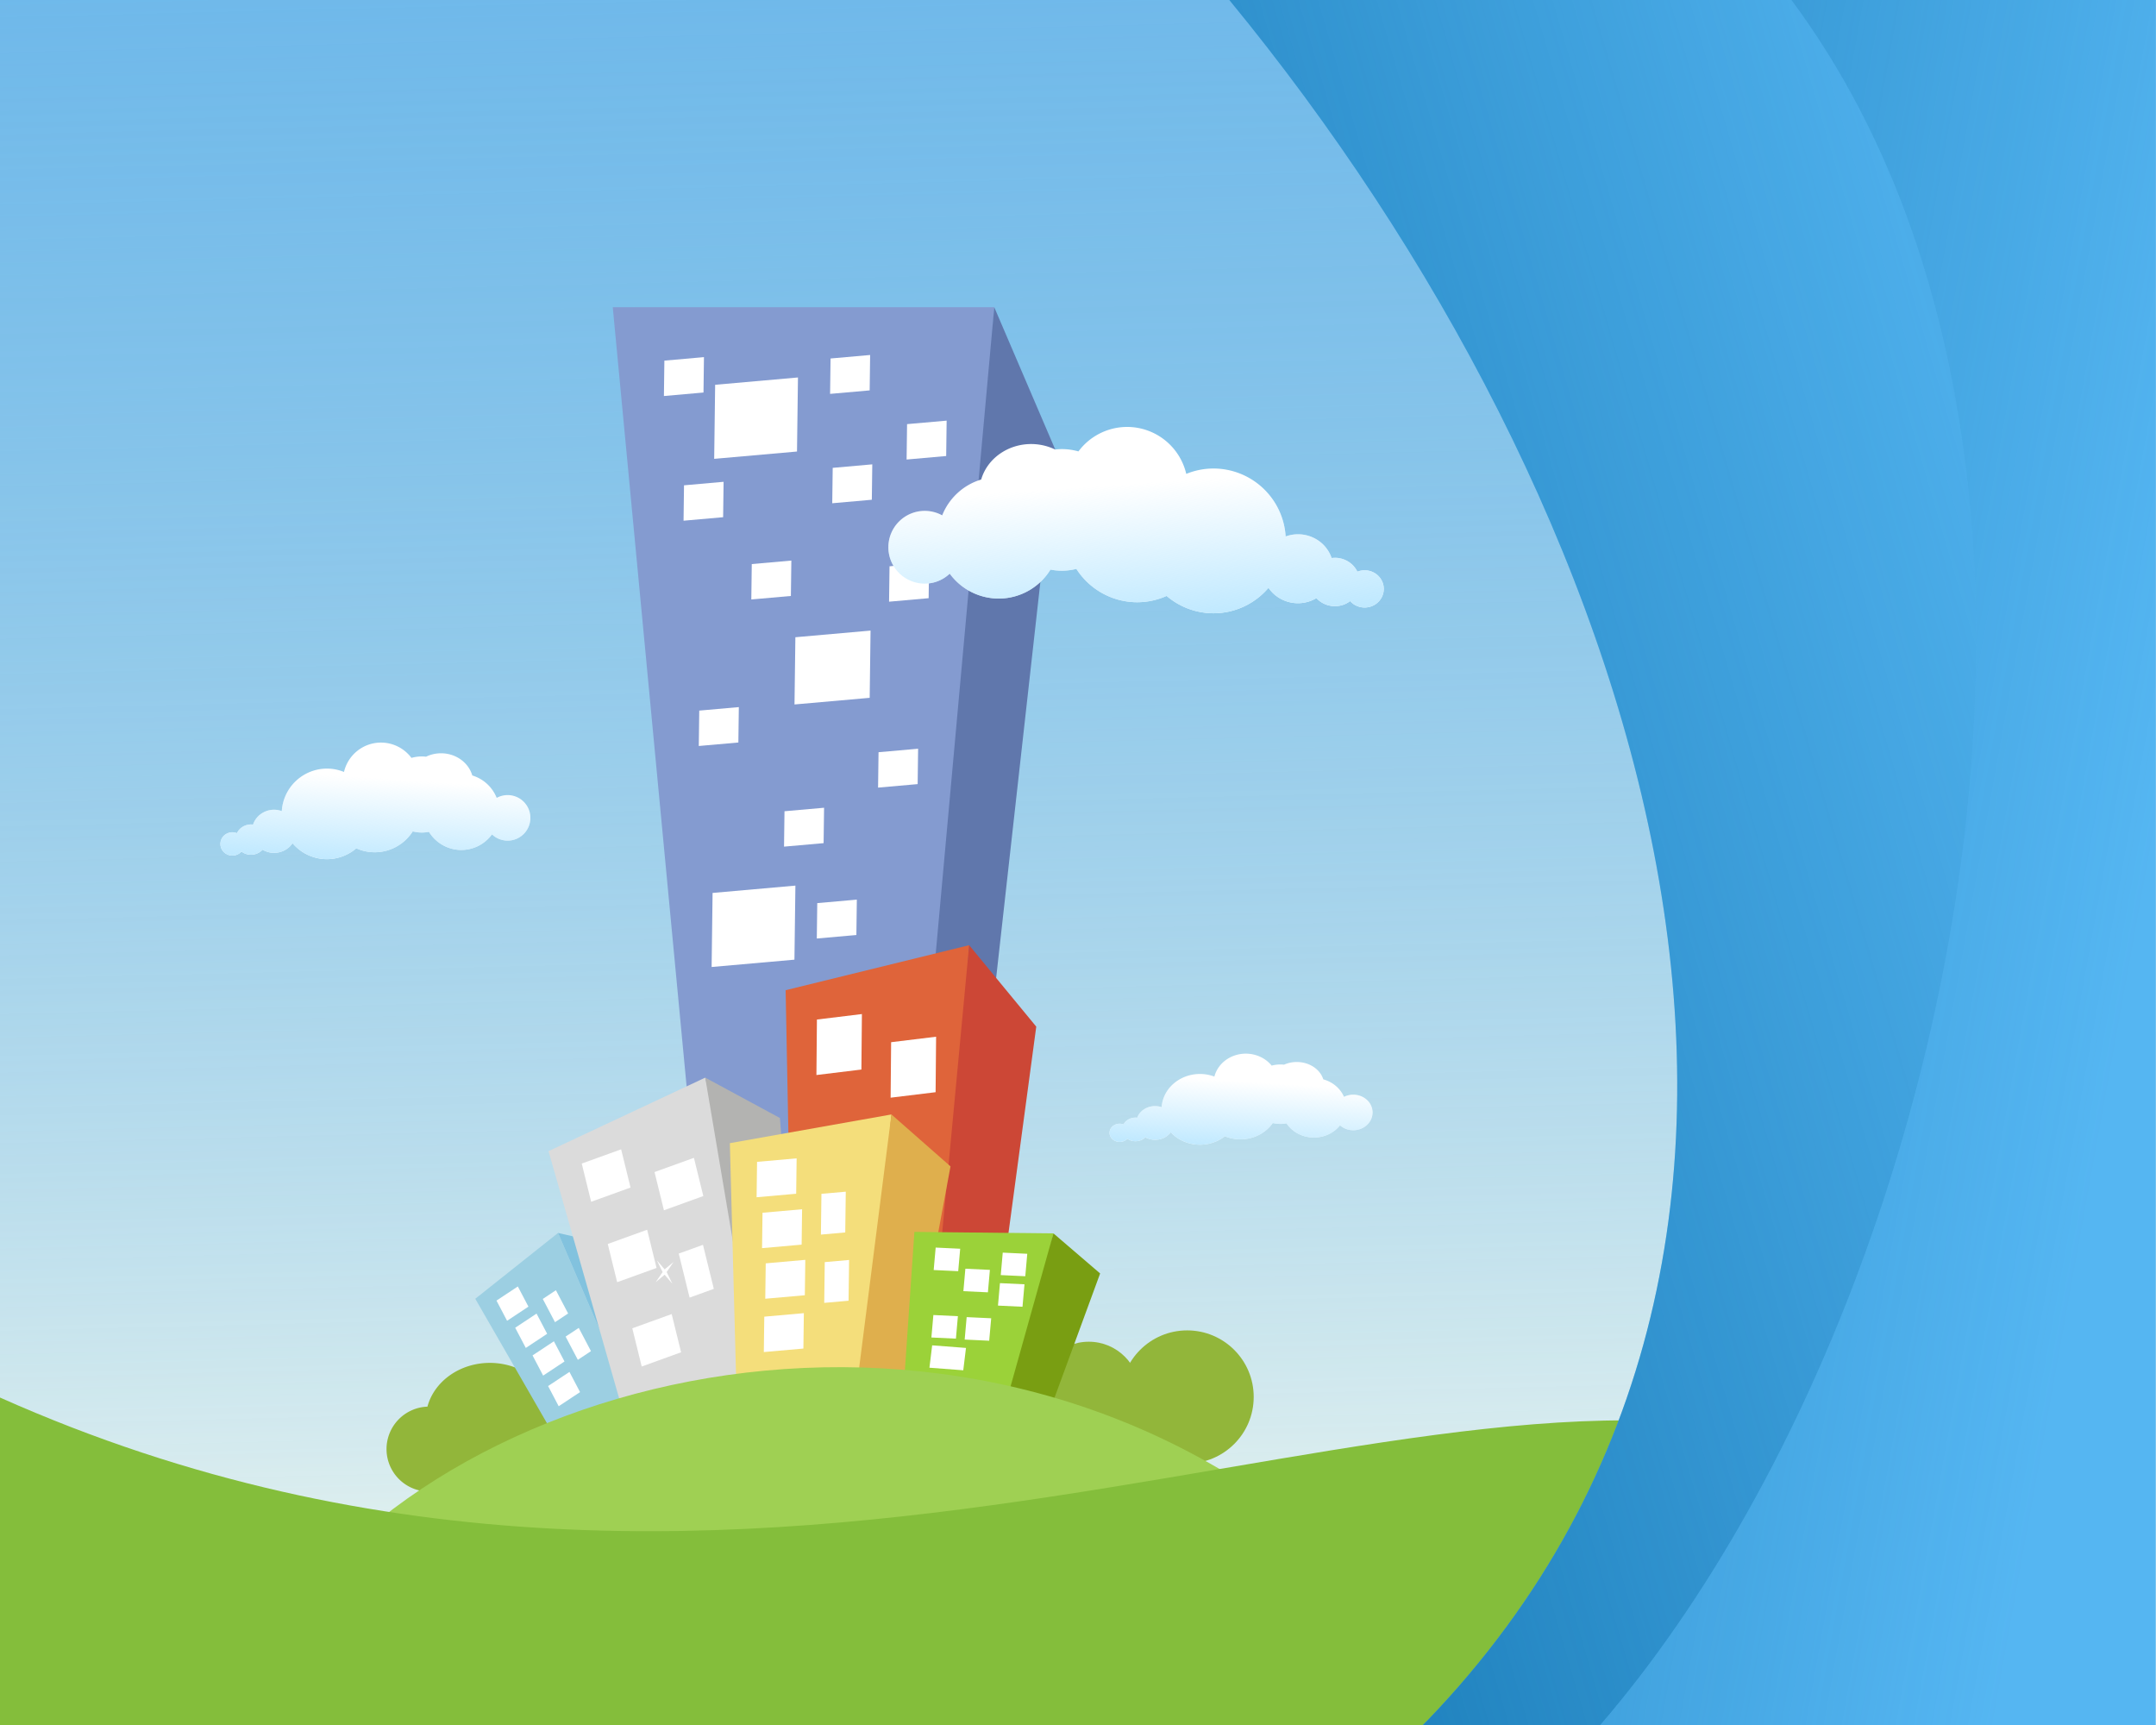 <?xml version="1.0" encoding="UTF-8" standalone="no"?>
<!-- Created with Inkscape (http://www.inkscape.org/) -->

<svg
   xmlns:osb="http://www.openswatchbook.org/uri/2009/osb"
   xmlns:dc="http://purl.org/dc/elements/1.1/"
   xmlns:cc="http://creativecommons.org/ns#"
   xmlns:rdf="http://www.w3.org/1999/02/22-rdf-syntax-ns#"
   xmlns:svg="http://www.w3.org/2000/svg"
   xmlns="http://www.w3.org/2000/svg"
   xmlns:xlink="http://www.w3.org/1999/xlink"
   xmlns:sodipodi="http://sodipodi.sourceforge.net/DTD/sodipodi-0.dtd"
   xmlns:inkscape="http://www.inkscape.org/namespaces/inkscape"
   width="1280mm"
   height="1024mm"
   viewBox="0 0 1280 1024"
   version="1.1"
   id="svg7365"
   inkscape:version="0.92.1 r"
   sodipodi:docname="1280x1024.svg">
  <defs
     id="defs7359">
    <linearGradient
       inkscape:collect="always"
       id="linearGradient5011">
      <stop
         style="stop-color:#bde8ff;stop-opacity:1;"
         offset="0"
         id="stop5007" />
      <stop
         style="stop-color:#bde8ff;stop-opacity:0;"
         offset="1"
         id="stop5009" />
    </linearGradient>
    <linearGradient
       inkscape:collect="always"
       id="linearGradient4756">
      <stop
         style="stop-color:#fffff1;stop-opacity:1"
         offset="0"
         id="stop4752" />
      <stop
         style="stop-color:#3d9fdb;stop-opacity:0;"
         offset="1"
         id="stop4754" />
    </linearGradient>
    <linearGradient
       inkscape:collect="always"
       id="linearGradient4827">
      <stop
         style="stop-color:#086ba7;stop-opacity:1;"
         offset="0"
         id="stop4823" />
      <stop
         style="stop-color:#086ba7;stop-opacity:0;"
         offset="1"
         id="stop4825" />
    </linearGradient>
    <linearGradient
       id="linearGradient11239"
       osb:paint="gradient">
      <stop
         style="stop-color:#ff9a00;stop-opacity:1;"
         offset="0"
         id="stop11235" />
      <stop
         style="stop-color:#fc8e37;stop-opacity:0;"
         offset="1"
         id="stop11237" />
    </linearGradient>
    <linearGradient
       inkscape:collect="always"
       xlink:href="#linearGradient4827"
       id="linearGradient5045-1"
       x1="2479.745"
       y1="-5393.934"
       x2="7393.406"
       y2="-4256.935"
       gradientUnits="userSpaceOnUse"
       gradientTransform="matrix(0.176,0,0,0.226,-24.361,746.121)" />
    <linearGradient
       inkscape:collect="always"
       xlink:href="#linearGradient4827"
       id="linearGradient5055-9"
       gradientUnits="userSpaceOnUse"
       x1="2561.257"
       y1="-3384.625"
       x2="7475.117"
       y2="-5228.363"
       gradientTransform="matrix(0.176,0,0,0.226,-24.361,746.122)" />
    <linearGradient
       gradientTransform="matrix(0.667,0,0,0.853,-0.123,43.56)"
       inkscape:collect="always"
       xlink:href="#linearGradient4756"
       id="linearGradient5064-9"
       x1="810.566"
       y1="362.238"
       x2="770.768"
       y2="-1718.143"
       gradientUnits="userSpaceOnUse" />
    <linearGradient
       inkscape:collect="always"
       xlink:href="#linearGradient5011"
       id="linearGradient5120"
       gradientUnits="userSpaceOnUse"
       x1="-1416.806"
       y1="-772.532"
       x2="-1411.448"
       y2="-851.631" />
    <linearGradient
       inkscape:collect="always"
       xlink:href="#linearGradient5011"
       id="linearGradient5122"
       gradientUnits="userSpaceOnUse"
       x1="-1416.806"
       y1="-772.532"
       x2="-1411.448"
       y2="-851.631" />
    <linearGradient
       inkscape:collect="always"
       xlink:href="#linearGradient5011"
       id="linearGradient5124"
       gradientUnits="userSpaceOnUse"
       x1="-1416.806"
       y1="-772.532"
       x2="-1411.448"
       y2="-851.631" />
  </defs>
  <sodipodi:namedview
     id="base"
     pagecolor="#ffffff"
     bordercolor="#666666"
     borderopacity="1.0"
     inkscape:pageopacity="0.0"
     inkscape:pageshadow="2"
     inkscape:zoom="0.061871845"
     inkscape:cx="-318.86835"
     inkscape:cy="2813.2556"
     inkscape:document-units="mm"
     inkscape:current-layer="layer1"
     showgrid="false"
     inkscape:window-width="1613"
     inkscape:window-height="982"
     inkscape:window-x="67"
     inkscape:window-y="31"
     inkscape:window-maximized="1" />
  <g
     inkscape:label="Layer 1"
     inkscape:groupmode="layer"
     id="layer1"
     transform="translate(0,727)">
    <rect
       style="opacity:1;fill:#60b2ee;fill-opacity:1;fill-rule:nonzero;stroke:none;stroke-width:0.37;stroke-linecap:round;stroke-linejoin:bevel;stroke-miterlimit:4;stroke-dasharray:none;stroke-dashoffset:0;stroke-opacity:1"
       id="rect4750-8"
       width="1280"
       height="1024"
       x="-1.5234375e-05"
       y="-727" />
    <rect
       style="opacity:1;fill:url(#linearGradient5064-9);fill-opacity:1;fill-rule:nonzero;stroke:none;stroke-width:0.026;stroke-linecap:round;stroke-linejoin:bevel;stroke-miterlimit:4;stroke-dasharray:none;stroke-dashoffset:0;stroke-opacity:1"
       id="rect4504-9-6-5-4-9"
       width="1279.754"
       height="1024"
       x="-1.5234375e-05"
       y="-727" />
    <g
       id="g5017-1"
       transform="matrix(0.667,0,0,0.667,1167.628,303.026)"
       style="stroke-width:1.5">
      <path
         inkscape:connector-curvature="0"
         id="path4848-29"
         d="m -1411.448,-883.381 a 33.87,33.87 0 0 0 -32.94,26.144 40.308,40.308 0 0 0 -15.172,-2.99 40.308,40.308 0 0 0 -40.184,37.837 19.728,19.193 0 0 0 -6.855,-1.222 19.728,19.193 0 0 0 -18.738,13.231 13.848,13.473 0 0 0 -1.842,-0.135 13.848,13.473 0 0 0 -12.508,7.729 10.662,10.373 0 0 0 -4.041,-0.78 10.662,10.373 0 0 0 -10.662,10.374 10.662,10.373 0 0 0 10.662,10.374 10.662,10.373 0 0 0 8.064,-3.596 13.848,13.473 0 0 0 8.485,2.846 13.848,13.473 0 0 0 10.304,-4.493 19.728,19.193 0 0 0 10.276,2.838 19.728,19.193 0 0 0 16.411,-8.562 40.308,40.308 0 0 0 30.628,14.174 40.308,40.308 0 0 0 26.112,-9.661 40.308,40.308 0 0 0 16.384,3.515 40.308,40.308 0 0 0 33.891,-18.566 33.87,33.87 0 0 0 8.079,1.02 33.87,33.87 0 0 0 6.335,-0.623 33.87,33.87 0 0 0 28.816,16.12 33.87,33.87 0 0 0 27.292,-13.876 20.262,20.262 0 0 0 13.907,5.56 20.262,20.262 0 0 0 20.262,-20.262 20.262,20.262 0 0 0 -20.262,-20.262 20.262,20.262 0 0 0 -9.718,2.507 33.87,33.87 0 0 0 -21.719,-19.956 28.815,26.677 0 0 0 -27.818,-19.76 28.815,26.677 0 0 0 -13.332,3.041 33.87,33.87 0 0 0 -3.765,-0.227 33.87,33.87 0 0 0 -9.242,1.295 33.87,33.87 0 0 0 -27.114,-13.631 z"
         style="opacity:1;fill:#ffffff;fill-opacity:1;fill-rule:nonzero;stroke:none;stroke-width:0.556;stroke-linecap:round;stroke-linejoin:bevel;stroke-miterlimit:4;stroke-dasharray:none;stroke-dashoffset:0;stroke-opacity:0" />
      <path
         inkscape:connector-curvature="0"
         id="path4848-2-3"
         d="m -1411.448,-883.381 a 33.87,33.87 0 0 0 -32.94,26.144 40.308,40.308 0 0 0 -15.172,-2.99 40.308,40.308 0 0 0 -40.184,37.837 19.728,19.193 0 0 0 -6.855,-1.222 19.728,19.193 0 0 0 -18.738,13.231 13.848,13.473 0 0 0 -1.842,-0.135 13.848,13.473 0 0 0 -12.508,7.729 10.662,10.373 0 0 0 -4.041,-0.78 10.662,10.373 0 0 0 -10.662,10.374 10.662,10.373 0 0 0 10.662,10.374 10.662,10.373 0 0 0 8.064,-3.596 13.848,13.473 0 0 0 8.485,2.846 13.848,13.473 0 0 0 10.304,-4.493 19.728,19.193 0 0 0 10.276,2.838 19.728,19.193 0 0 0 16.411,-8.562 40.308,40.308 0 0 0 30.628,14.174 40.308,40.308 0 0 0 26.112,-9.661 40.308,40.308 0 0 0 16.384,3.515 40.308,40.308 0 0 0 33.891,-18.566 33.87,33.87 0 0 0 8.079,1.02 33.87,33.87 0 0 0 6.335,-0.623 33.87,33.87 0 0 0 28.816,16.12 33.87,33.87 0 0 0 27.292,-13.876 20.262,20.262 0 0 0 13.907,5.56 20.262,20.262 0 0 0 20.262,-20.262 20.262,20.262 0 0 0 -20.262,-20.262 20.262,20.262 0 0 0 -9.718,2.507 33.87,33.87 0 0 0 -21.719,-19.956 28.815,26.677 0 0 0 -27.818,-19.76 28.815,26.677 0 0 0 -13.332,3.041 33.87,33.87 0 0 0 -3.765,-0.227 33.87,33.87 0 0 0 -9.242,1.295 33.87,33.87 0 0 0 -27.114,-13.631 z"
         style="opacity:1;fill:url(#linearGradient5122);fill-opacity:1;fill-rule:nonzero;stroke:none;stroke-width:0.556;stroke-linecap:round;stroke-linejoin:bevel;stroke-miterlimit:4;stroke-dasharray:none;stroke-dashoffset:0;stroke-opacity:0" />
    </g>
    <path
       style="fill:#ffffff;stroke:none;stroke-width:0.265px;stroke-linecap:butt;stroke-linejoin:miter;stroke-opacity:1"
       d="m 382.847,-54.917 5.557,23.876 22.23,-8.027 -5.557,-24.494 z"
       id="path4547-1"
       inkscape:connector-curvature="0" />
    <path
       style="fill:#ffffff;stroke:none;stroke-width:0.265px;stroke-linecap:butt;stroke-linejoin:miter;stroke-opacity:1"
       d="m 356.858,-45.041 5.557,23.876 22.23,-8.027 -5.557,-24.494 z"
       id="path4547-3-9"
       inkscape:connector-curvature="0" />
    <path
       style="opacity:1;fill:#92b63a;fill-opacity:1;fill-rule:nonzero;stroke:none;stroke-width:0.37;stroke-linecap:round;stroke-linejoin:bevel;stroke-miterlimit:4;stroke-dasharray:none;stroke-dashoffset:0;stroke-opacity:1"
       d="m 290.798,82.032 a 38.121,33.845 0 0 0 -37.035,25.987 25.213,25.213 0 0 0 -24.286,25.18 25.213,25.213 0 0 0 25.213,25.213 25.213,25.213 0 0 0 21.091,-11.436 38.121,33.845 0 0 0 15.017,2.746 38.121,33.845 0 0 0 38.121,-33.845 38.121,33.845 0 0 0 -38.121,-33.845 z"
       id="path4845-4"
       inkscape:connector-curvature="0" />
    <rect
       style="opacity:1;fill:#ffffff;fill-opacity:1;fill-rule:nonzero;stroke:none;stroke-width:0.372;stroke-linecap:round;stroke-linejoin:bevel;stroke-miterlimit:4;stroke-dasharray:none;stroke-dashoffset:0;stroke-opacity:0"
       id="rect4564-7-0-1-7"
       width="17.328"
       height="21.226"
       x="266.342"
       y="203.387"
       transform="matrix(0.815,-0.579,0.468,0.884,0,0)" />
    <rect
       style="opacity:1;fill:#ffffff;fill-opacity:1;fill-rule:nonzero;stroke:none;stroke-width:0.372;stroke-linecap:round;stroke-linejoin:bevel;stroke-miterlimit:4;stroke-dasharray:none;stroke-dashoffset:0;stroke-opacity:0"
       id="rect4564-3-3-4-8"
       width="17.328"
       height="21.226"
       x="267.872"
       y="250.918"
       transform="matrix(0.815,-0.579,0.468,0.884,0,0)" />
    <path
       style="fill:#849bd0;fill-opacity:1;stroke:none;stroke-width:0.265px;stroke-linecap:butt;stroke-linejoin:miter;stroke-opacity:1"
       d="M 425.117,102.307 363.791,-544.627 H 590.282 l -46.64,651.66 z"
       id="path4590-4"
       inkscape:connector-curvature="0"
       sodipodi:nodetypes="ccccc" />
    <path
       style="fill:#9ccfe2;fill-opacity:1;stroke:none;stroke-width:0.265px;stroke-linecap:butt;stroke-linejoin:miter;stroke-opacity:1"
       d="m 282.166,43.984 46.809,81.252 44.145,-22.929 -41.814,-97.4 z"
       id="path4541-9-6-4-0"
       inkscape:connector-curvature="0" />
    <path
       style="fill:#6077ac;fill-opacity:1;stroke:none;stroke-width:0.265px;stroke-linecap:butt;stroke-linejoin:miter;stroke-opacity:1"
       d="m 590.282,-544.627 36.176,84.414 -58.986,527.872 -35.813,35.034 z"
       id="path4592-3"
       inkscape:connector-curvature="0"
       sodipodi:nodetypes="ccccc" />
    <path
       style="fill:#82c2de;fill-opacity:1;stroke:none;stroke-width:0.265px;stroke-linecap:butt;stroke-linejoin:miter;stroke-opacity:1"
       d="m 331.307,4.907 29.336,6.721 27.648,85.641 -15.17,5.038 z"
       id="path4543-1-2-5-6"
       inkscape:connector-curvature="0" />
    <path
       style="fill:#dbdbdb;fill-opacity:1;stroke:none;stroke-width:0.265px;stroke-linecap:butt;stroke-linejoin:miter;stroke-opacity:1"
       d="M 325.653,-43.656 370.112,111.952 462.459,87.174 418.689,-87.292 Z"
       id="path4541-1"
       inkscape:connector-curvature="0"
       sodipodi:nodetypes="ccccc" />
    <path
       style="fill:#b3b3b1;fill-opacity:1;stroke:none;stroke-width:0.265px;stroke-linecap:butt;stroke-linejoin:miter;stroke-opacity:1"
       d="m 418.689,-87.292 44.339,23.96 12.226,154.569 -26.101,1.78 z"
       id="path4543-0"
       inkscape:connector-curvature="0" />
    <g
       id="g5017-9-6"
       transform="matrix(0.566,0,0,0.521,1538.508,358.709)"
       style="stroke-width:1.841">
      <path
         inkscape:connector-curvature="0"
         id="path4848-4-3"
         d="m -1411.448,-883.381 a 33.87,33.87 0 0 0 -32.94,26.144 40.308,40.308 0 0 0 -15.172,-2.99 40.308,40.308 0 0 0 -40.184,37.837 19.728,19.193 0 0 0 -6.855,-1.222 19.728,19.193 0 0 0 -18.738,13.231 13.848,13.473 0 0 0 -1.842,-0.135 13.848,13.473 0 0 0 -12.508,7.729 10.662,10.373 0 0 0 -4.041,-0.78 10.662,10.373 0 0 0 -10.662,10.374 10.662,10.373 0 0 0 10.662,10.374 10.662,10.373 0 0 0 8.064,-3.596 13.848,13.473 0 0 0 8.485,2.846 13.848,13.473 0 0 0 10.304,-4.493 19.728,19.193 0 0 0 10.276,2.838 19.728,19.193 0 0 0 16.411,-8.562 40.308,40.308 0 0 0 30.628,14.174 40.308,40.308 0 0 0 26.112,-9.661 40.308,40.308 0 0 0 16.384,3.515 40.308,40.308 0 0 0 33.891,-18.566 33.87,33.87 0 0 0 8.079,1.02 33.87,33.87 0 0 0 6.335,-0.623 33.87,33.87 0 0 0 28.816,16.12 33.87,33.87 0 0 0 27.292,-13.876 20.262,20.262 0 0 0 13.907,5.56 20.262,20.262 0 0 0 20.262,-20.262 20.262,20.262 0 0 0 -20.262,-20.262 20.262,20.262 0 0 0 -9.718,2.507 33.87,33.87 0 0 0 -21.719,-19.956 28.815,26.677 0 0 0 -27.818,-19.76 28.815,26.677 0 0 0 -13.332,3.041 33.87,33.87 0 0 0 -3.765,-0.227 33.87,33.87 0 0 0 -9.242,1.295 33.87,33.87 0 0 0 -27.114,-13.631 z"
         style="opacity:1;fill:#ffffff;fill-opacity:1;fill-rule:nonzero;stroke:none;stroke-width:0.682;stroke-linecap:round;stroke-linejoin:bevel;stroke-miterlimit:4;stroke-dasharray:none;stroke-dashoffset:0;stroke-opacity:0" />
      <path
         inkscape:connector-curvature="0"
         id="path4848-2-7-2"
         d="m -1411.448,-883.381 a 33.87,33.87 0 0 0 -32.94,26.144 40.308,40.308 0 0 0 -15.172,-2.99 40.308,40.308 0 0 0 -40.184,37.837 19.728,19.193 0 0 0 -6.855,-1.222 19.728,19.193 0 0 0 -18.738,13.231 13.848,13.473 0 0 0 -1.842,-0.135 13.848,13.473 0 0 0 -12.508,7.729 10.662,10.373 0 0 0 -4.041,-0.78 10.662,10.373 0 0 0 -10.662,10.374 10.662,10.373 0 0 0 10.662,10.374 10.662,10.373 0 0 0 8.064,-3.596 13.848,13.473 0 0 0 8.485,2.846 13.848,13.473 0 0 0 10.304,-4.493 19.728,19.193 0 0 0 10.276,2.838 19.728,19.193 0 0 0 16.411,-8.562 40.308,40.308 0 0 0 30.628,14.174 40.308,40.308 0 0 0 26.112,-9.661 40.308,40.308 0 0 0 16.384,3.515 40.308,40.308 0 0 0 33.891,-18.566 33.87,33.87 0 0 0 8.079,1.02 33.87,33.87 0 0 0 6.335,-0.623 33.87,33.87 0 0 0 28.816,16.12 33.87,33.87 0 0 0 27.292,-13.876 20.262,20.262 0 0 0 13.907,5.56 20.262,20.262 0 0 0 20.262,-20.262 20.262,20.262 0 0 0 -20.262,-20.262 20.262,20.262 0 0 0 -9.718,2.507 33.87,33.87 0 0 0 -21.719,-19.956 28.815,26.677 0 0 0 -27.818,-19.76 28.815,26.677 0 0 0 -13.332,3.041 33.87,33.87 0 0 0 -3.765,-0.227 33.87,33.87 0 0 0 -9.242,1.295 33.87,33.87 0 0 0 -27.114,-13.631 z"
         style="opacity:1;fill:url(#linearGradient5124);fill-opacity:1;fill-rule:nonzero;stroke:none;stroke-width:0.682;stroke-linecap:round;stroke-linejoin:bevel;stroke-miterlimit:4;stroke-dasharray:none;stroke-dashoffset:0;stroke-opacity:0" />
    </g>
    <rect
       style="opacity:1;fill:#ffffff;fill-opacity:1;fill-rule:nonzero;stroke:none;stroke-width:0.371;stroke-linecap:round;stroke-linejoin:bevel;stroke-miterlimit:4;stroke-dasharray:none;stroke-dashoffset:0;stroke-opacity:0"
       id="rect4564-0"
       width="24.849"
       height="23.366"
       x="386.731"
       y="103.244"
       transform="matrix(0.941,-0.34,0.239,0.971,0,0)" />
    <rect
       style="opacity:1;fill:#ffffff;fill-opacity:1;fill-rule:nonzero;stroke:none;stroke-width:0.371;stroke-linecap:round;stroke-linejoin:bevel;stroke-miterlimit:4;stroke-dasharray:none;stroke-dashoffset:0;stroke-opacity:0"
       id="rect4564-6-6"
       width="24.849"
       height="23.366"
       x="345.773"
       y="83.704"
       transform="matrix(0.941,-0.34,0.239,0.971,0,0)" />
    <rect
       style="opacity:1;fill:#ffffff;fill-opacity:1;fill-rule:nonzero;stroke:none;stroke-width:0.371;stroke-linecap:round;stroke-linejoin:bevel;stroke-miterlimit:4;stroke-dasharray:none;stroke-dashoffset:0;stroke-opacity:0"
       id="rect4564-7-1"
       width="24.849"
       height="23.366"
       x="349.379"
       y="134.124"
       transform="matrix(0.941,-0.34,0.239,0.971,0,0)" />
    <rect
       style="opacity:1;fill:#ffffff;fill-opacity:1;fill-rule:nonzero;stroke:none;stroke-width:0.371;stroke-linecap:round;stroke-linejoin:bevel;stroke-miterlimit:4;stroke-dasharray:none;stroke-dashoffset:0;stroke-opacity:0"
       id="rect4564-5-5"
       width="15.283"
       height="26.916"
       x="389.143"
       y="153.927"
       transform="matrix(0.941,-0.34,0.239,0.971,0,0)" />
    <rect
       style="opacity:1;fill:#ffffff;fill-opacity:1;fill-rule:nonzero;stroke:none;stroke-width:0.371;stroke-linecap:round;stroke-linejoin:bevel;stroke-miterlimit:4;stroke-dasharray:none;stroke-dashoffset:0;stroke-opacity:0"
       id="rect4564-3-5"
       width="24.849"
       height="23.366"
       x="351.574"
       y="186.449"
       transform="matrix(0.941,-0.34,0.239,0.971,0,0)" />
    <rect
       style="opacity:1;fill:#ffffff;fill-opacity:1;fill-rule:nonzero;stroke:none;stroke-width:0.371;stroke-linecap:round;stroke-linejoin:bevel;stroke-miterlimit:4;stroke-dasharray:none;stroke-dashoffset:0;stroke-opacity:0"
       id="rect4564-2-6-0-4"
       width="15.202"
       height="13.539"
       x="245.005"
       y="240.506"
       transform="matrix(0.834,-0.552,0.465,0.885,0,0)" />
    <path
       style="fill:#ffffff;stroke:none;stroke-width:0.265px;stroke-linecap:butt;stroke-linejoin:miter;stroke-opacity:1"
       d="m 529.202,-134.379 -0.644,34.547 25.386,-3.111 0.811,-35.39 z"
       id="path4547-5-7"
       inkscape:connector-curvature="0" />
    <path
       style="fill:#ffffff;stroke:none;stroke-width:0.265px;stroke-linecap:butt;stroke-linejoin:miter;stroke-opacity:1"
       d="m 499.39,-130.072 -0.644,34.547 25.386,-3.111 0.811,-35.39 z"
       id="path4547-3-6-5"
       inkscape:connector-curvature="0" />
    <path
       sodipodi:type="star"
       style="opacity:1;fill:#ffffff;fill-opacity:1;fill-rule:nonzero;stroke:none;stroke-width:0.78;stroke-linecap:round;stroke-linejoin:bevel;stroke-miterlimit:4;stroke-dasharray:none;stroke-dashoffset:0;stroke-opacity:1"
       id="path4513-6-7-1-2-6"
       sodipodi:sides="4"
       sodipodi:cx="641.5824"
       sodipodi:cy="-123.6247"
       sodipodi:r1="16.903608"
       sodipodi:r2="2.9012835"
       sodipodi:arg1="0.60554466"
       sodipodi:arg2="1.3092845"
       inkscape:flatsided="false"
       inkscape:rounded="0"
       inkscape:randomized="0"
       d="m 655.48,-114.003 -13.148,-6.819 -10.372,11.095 6.819,-13.148 -11.095,-10.372 13.148,6.819 10.372,-11.095 -6.819,13.148 z"
       inkscape:transform-center-x="9.812716e-06"
       inkscape:transform-center-y="4.6828506e-06"
       transform="matrix(0.402,0.136,-0.104,0.526,123.818,5.892)" />
    <path
       style="fill:#df643a;fill-opacity:1;stroke:none;stroke-width:0.265px;stroke-linecap:butt;stroke-linejoin:miter;stroke-opacity:1"
       d="m 466.424,-139.195 4.409,228.059 87.667,2.049 16.88,-256.829 z"
       id="path4541-9-9"
       inkscape:connector-curvature="0" />
    <path
       style="fill:#cc4736;fill-opacity:1;stroke:none;stroke-width:0.265px;stroke-linecap:butt;stroke-linejoin:miter;stroke-opacity:1"
       d="m 575.38,-165.915 39.838,48.347 -28.976,215.265 -34.41,-12.556 z"
       id="path4543-1-3"
       inkscape:connector-curvature="0"
       sodipodi:nodetypes="ccccc" />
    <rect
       style="opacity:1;fill:#ffffff;fill-opacity:1;fill-rule:nonzero;stroke:none;stroke-width:0.372;stroke-linecap:round;stroke-linejoin:bevel;stroke-miterlimit:4;stroke-dasharray:none;stroke-dashoffset:0;stroke-opacity:0"
       id="rect4564-2-7"
       width="26.89"
       height="32.938"
       x="532.386"
       y="-43.912"
       transform="matrix(0.993,-0.121,-0.009,1,0,0)" />
    <rect
       style="opacity:1;fill:#ffffff;fill-opacity:1;fill-rule:nonzero;stroke:none;stroke-width:0.372;stroke-linecap:round;stroke-linejoin:bevel;stroke-miterlimit:4;stroke-dasharray:none;stroke-dashoffset:0;stroke-opacity:0"
       id="rect4564-6-7-4"
       width="26.89"
       height="32.938"
       x="487.852"
       y="-62.75"
       transform="matrix(0.993,-0.121,-0.009,1,0,0)" />
    <rect
       style="opacity:1;fill:#ffffff;fill-opacity:1;fill-rule:nonzero;stroke:none;stroke-width:0.372;stroke-linecap:round;stroke-linejoin:bevel;stroke-miterlimit:4;stroke-dasharray:none;stroke-dashoffset:0;stroke-opacity:0"
       id="rect4564-7-0-5"
       width="26.89"
       height="32.938"
       x="491.754"
       y="8.323"
       transform="matrix(0.993,-0.121,-0.009,1,0,0)" />
    <rect
       style="opacity:1;fill:#ffffff;fill-opacity:1;fill-rule:nonzero;stroke:none;stroke-width:0.372;stroke-linecap:round;stroke-linejoin:bevel;stroke-miterlimit:4;stroke-dasharray:none;stroke-dashoffset:0;stroke-opacity:0"
       id="rect4564-5-9-2"
       width="16.538"
       height="37.941"
       x="534.783"
       y="36.238"
       transform="matrix(0.993,-0.121,-0.009,1,0,0)" />
    <rect
       style="opacity:1;fill:#ffffff;fill-opacity:1;fill-rule:nonzero;stroke:none;stroke-width:0.372;stroke-linecap:round;stroke-linejoin:bevel;stroke-miterlimit:4;stroke-dasharray:none;stroke-dashoffset:0;stroke-opacity:0"
       id="rect4564-3-3-5"
       width="26.89"
       height="32.938"
       x="494.129"
       y="82.082"
       transform="matrix(0.993,-0.121,-0.009,1,0,0)" />
    <path
       style="fill:#ffffff;stroke:none;stroke-width:0.265px;stroke-linecap:butt;stroke-linejoin:miter;stroke-opacity:1"
       d="m 488.582,-45.328 -0.567,22.034 22.349,-1.984 0.714,-22.572 z"
       id="path4547-5-6-4"
       inkscape:connector-curvature="0" />
    <path
       style="fill:#ffffff;stroke:none;stroke-width:0.265px;stroke-linecap:butt;stroke-linejoin:miter;stroke-opacity:1"
       d="m 462.336,-42.581 -0.567,22.034 22.35,-1.984 0.714,-22.572 z"
       id="path4547-3-6-0-74"
       inkscape:connector-curvature="0" />
    <path
       style="fill:#f4de7b;fill-opacity:1;stroke:none;stroke-width:0.265px;stroke-linecap:butt;stroke-linejoin:miter;stroke-opacity:1"
       d="m 433.312,-48.399 3.882,145.459 77.181,1.307 14.861,-163.809 z"
       id="path4541-9-6-43"
       inkscape:connector-curvature="0" />
    <path
       style="fill:#dfaf4d;fill-opacity:1;stroke:none;stroke-width:0.265px;stroke-linecap:butt;stroke-linejoin:miter;stroke-opacity:1"
       d="M 529.237,-65.442 564.31,-34.605 538.8,102.693 508.858,94.472 Z"
       id="path4543-1-2-0"
       inkscape:connector-curvature="0"
       sodipodi:nodetypes="ccccc" />
    <rect
       style="opacity:1;fill:#ffffff;fill-opacity:1;fill-rule:nonzero;stroke:none;stroke-width:0.371;stroke-linecap:round;stroke-linejoin:bevel;stroke-miterlimit:4;stroke-dasharray:none;stroke-dashoffset:0;stroke-opacity:0"
       id="rect4564-2-6-7"
       width="23.59"
       height="21.009"
       x="457.257"
       y="63.189"
       transform="matrix(0.996,-0.088,-0.013,1,0,0)" />
    <rect
       style="opacity:1;fill:#ffffff;fill-opacity:1;fill-rule:nonzero;stroke:none;stroke-width:0.371;stroke-linecap:round;stroke-linejoin:bevel;stroke-miterlimit:4;stroke-dasharray:none;stroke-dashoffset:0;stroke-opacity:0"
       id="rect4564-6-7-1-8"
       width="23.59"
       height="21.009"
       x="451.299"
       y="2.417"
       transform="matrix(0.996,-0.088,-0.013,1,0,0)" />
    <rect
       style="opacity:1;fill:#ffffff;fill-opacity:1;fill-rule:nonzero;stroke:none;stroke-width:0.371;stroke-linecap:round;stroke-linejoin:bevel;stroke-miterlimit:4;stroke-dasharray:none;stroke-dashoffset:0;stroke-opacity:0"
       id="rect4564-7-0-8-68"
       width="23.59"
       height="21.009"
       x="454.948"
       y="32.949"
       transform="matrix(0.996,-0.088,-0.013,1,0,0)" />
    <rect
       style="opacity:1;fill:#ffffff;fill-opacity:1;fill-rule:nonzero;stroke:none;stroke-width:0.371;stroke-linecap:round;stroke-linejoin:bevel;stroke-miterlimit:4;stroke-dasharray:none;stroke-dashoffset:0;stroke-opacity:0"
       id="rect4564-5-9-7-8"
       width="14.509"
       height="24.2"
       x="492.472"
       y="65.556"
       transform="matrix(0.996,-0.088,-0.013,1,0,0)" />
    <rect
       style="opacity:1;fill:#ffffff;fill-opacity:1;fill-rule:nonzero;stroke:none;stroke-width:0.371;stroke-linecap:round;stroke-linejoin:bevel;stroke-miterlimit:4;stroke-dasharray:none;stroke-dashoffset:0;stroke-opacity:0"
       id="rect4564-3-3-9-4"
       width="23.59"
       height="21.009"
       x="456.806"
       y="94.796"
       transform="matrix(0.996,-0.088,-0.013,1,0,0)" />
    <rect
       style="opacity:1;fill:#ffffff;fill-opacity:1;fill-rule:nonzero;stroke:none;stroke-width:0.371;stroke-linecap:round;stroke-linejoin:bevel;stroke-miterlimit:4;stroke-dasharray:none;stroke-dashoffset:0;stroke-opacity:0"
       id="rect4564-7-0-2-3"
       width="22.901"
       height="20.951"
       x="587.804"
       y="-21.381"
       transform="matrix(0.999,0.052,-0.117,0.993,0,0)" />
    <rect
       style="opacity:1;fill:#ffffff;fill-opacity:1;fill-rule:nonzero;stroke:none;stroke-width:0.371;stroke-linecap:round;stroke-linejoin:bevel;stroke-miterlimit:4;stroke-dasharray:none;stroke-dashoffset:0;stroke-opacity:0"
       id="rect4564-5-9-0-1"
       width="14.085"
       height="24.134"
       x="624.451"
       y="-3.625"
       transform="matrix(0.999,0.052,-0.117,0.993,0,0)" />
    <rect
       style="opacity:1;fill:#ffffff;fill-opacity:1;fill-rule:nonzero;stroke:none;stroke-width:0.371;stroke-linecap:round;stroke-linejoin:bevel;stroke-miterlimit:4;stroke-dasharray:none;stroke-dashoffset:0;stroke-opacity:0"
       id="rect4564-3-3-2-4"
       width="22.901"
       height="20.951"
       x="589.827"
       y="25.536"
       transform="matrix(0.999,0.052,-0.117,0.993,0,0)" />
    <path
       style="fill:#ffffff;stroke:none;stroke-width:0.265px;stroke-linecap:butt;stroke-linejoin:miter;stroke-opacity:1"
       d="m 589.574,12.952 -1.943,13.877 19.101,1.463 2.103,-14.199 z"
       id="path4547-5-6-3-9"
       inkscape:connector-curvature="0" />
    <path
       style="fill:#ffffff;stroke:none;stroke-width:0.265px;stroke-linecap:butt;stroke-linejoin:miter;stroke-opacity:1"
       d="m 567.115,11.498 -1.943,13.877 19.101,1.463 2.103,-14.199 z"
       id="path4547-3-6-0-7-2"
       inkscape:connector-curvature="0" />
    <path
       style="fill:#9bd239;fill-opacity:1;stroke:none;stroke-width:0.265px;stroke-linecap:butt;stroke-linejoin:miter;stroke-opacity:1"
       d="M 542.867,4.285 536.515,96.818 601.937,107.033 625.415,5.166 Z"
       id="path4541-9-6-5-0"
       inkscape:connector-curvature="0" />
    <circle
       style="opacity:1;fill:#92b63a;fill-opacity:1;fill-rule:nonzero;stroke:none;stroke-width:0.37;stroke-linecap:round;stroke-linejoin:bevel;stroke-miterlimit:4;stroke-dasharray:none;stroke-dashoffset:0;stroke-opacity:1"
       id="path4850-6"
       cx="646.406"
       cy="99.729"
       r="30.255" />
    <path
       style="fill:#799e12;fill-opacity:1;stroke:none;stroke-width:0.265px;stroke-linecap:butt;stroke-linejoin:miter;stroke-opacity:1"
       d="M 625.415,5.166 653.139,28.949 622.381,112.742 598.692,100.542 Z"
       id="path4543-1-2-9-8"
       inkscape:connector-curvature="0"
       sodipodi:nodetypes="ccccc" />
    <circle
       style="opacity:1;fill:#92b63a;fill-opacity:1;fill-rule:nonzero;stroke:none;stroke-width:0.37;stroke-linecap:round;stroke-linejoin:bevel;stroke-miterlimit:4;stroke-dasharray:none;stroke-dashoffset:0;stroke-opacity:1"
       id="path4850-3-9"
       cx="704.816"
       cy="102.25"
       r="39.5" />
    <path
       style="fill:#9fd053;fill-opacity:1;stroke:none;stroke-width:0.265px;stroke-linecap:butt;stroke-linejoin:miter;stroke-opacity:1"
       d="m 176.547,222.877 652.85,8.553 C 631.339,11.656 306.076,63.698 176.547,222.877 Z"
       id="path4783-2"
       inkscape:connector-curvature="0"
       sodipodi:nodetypes="ccc" />
    <rect
       style="opacity:1;fill:#ffffff;fill-opacity:1;fill-rule:nonzero;stroke:none;stroke-width:0.371;stroke-linecap:round;stroke-linejoin:bevel;stroke-miterlimit:4;stroke-dasharray:none;stroke-dashoffset:0;stroke-opacity:0"
       id="rect4564-6-7-1-3-6"
       width="15.202"
       height="13.539"
       x="241.166"
       y="201.343"
       transform="matrix(0.834,-0.552,0.465,0.885,0,0)" />
    <rect
       style="opacity:1;fill:#ffffff;fill-opacity:1;fill-rule:nonzero;stroke:none;stroke-width:0.371;stroke-linecap:round;stroke-linejoin:bevel;stroke-miterlimit:4;stroke-dasharray:none;stroke-dashoffset:0;stroke-opacity:0"
       id="rect4564-7-0-8-6-6"
       width="15.202"
       height="13.539"
       x="243.517"
       y="221.019"
       transform="matrix(0.834,-0.552,0.465,0.885,0,0)" />
    <rect
       style="opacity:1;fill:#ffffff;fill-opacity:1;fill-rule:nonzero;stroke:none;stroke-width:0.371;stroke-linecap:round;stroke-linejoin:bevel;stroke-miterlimit:4;stroke-dasharray:none;stroke-dashoffset:0;stroke-opacity:0"
       id="rect4564-6-7-1-2-4"
       width="14.575"
       height="13.383"
       x="554.952"
       y="-12.543"
       transform="matrix(0.999,0.047,-0.088,0.996,0,0)" />
    <rect
       style="opacity:1;fill:#ffffff;fill-opacity:1;fill-rule:nonzero;stroke:none;stroke-width:0.371;stroke-linecap:round;stroke-linejoin:bevel;stroke-miterlimit:4;stroke-dasharray:none;stroke-dashoffset:0;stroke-opacity:0"
       id="rect4564-3-3-9-7-9"
       width="20.142"
       height="13.361"
       x="558.648"
       y="29.381"
       transform="matrix(0.997,0.076,-0.121,0.993,0,0)" />
    <rect
       style="opacity:1;fill:#ffffff;fill-opacity:1;fill-rule:nonzero;stroke:none;stroke-width:0.371;stroke-linecap:round;stroke-linejoin:bevel;stroke-miterlimit:4;stroke-dasharray:none;stroke-dashoffset:0;stroke-opacity:0"
       id="rect4564-6-7-1-2-3-5"
       width="14.575"
       height="13.383"
       x="573.634"
       y="-0.824"
       transform="matrix(0.999,0.047,-0.088,0.996,0,0)" />
    <rect
       style="opacity:1;fill:#ffffff;fill-opacity:1;fill-rule:nonzero;stroke:none;stroke-width:0.371;stroke-linecap:round;stroke-linejoin:bevel;stroke-miterlimit:4;stroke-dasharray:none;stroke-dashoffset:0;stroke-opacity:0"
       id="rect4564-6-7-1-2-6-0"
       width="14.575"
       height="13.383"
       x="594.91"
       y="-11.416"
       transform="matrix(0.999,0.047,-0.088,0.996,0,0)" />
    <rect
       style="opacity:1;fill:#ffffff;fill-opacity:1;fill-rule:nonzero;stroke:none;stroke-width:0.371;stroke-linecap:round;stroke-linejoin:bevel;stroke-miterlimit:4;stroke-dasharray:none;stroke-dashoffset:0;stroke-opacity:0"
       id="rect4564-6-7-1-2-1-4"
       width="14.575"
       height="13.383"
       x="557.12"
       y="27.56"
       transform="matrix(0.999,0.047,-0.088,0.996,0,0)" />
    <rect
       style="opacity:1;fill:#ffffff;fill-opacity:1;fill-rule:nonzero;stroke:none;stroke-width:0.371;stroke-linecap:round;stroke-linejoin:bevel;stroke-miterlimit:4;stroke-dasharray:none;stroke-dashoffset:0;stroke-opacity:0"
       id="rect4564-6-7-1-2-2-8"
       width="14.575"
       height="13.383"
       x="576.929"
       y="27.865"
       transform="matrix(0.999,0.047,-0.088,0.996,0,0)" />
    <rect
       style="opacity:1;fill:#ffffff;fill-opacity:1;fill-rule:nonzero;stroke:none;stroke-width:0.371;stroke-linecap:round;stroke-linejoin:bevel;stroke-miterlimit:4;stroke-dasharray:none;stroke-dashoffset:0;stroke-opacity:0"
       id="rect4564-6-7-1-2-9-7"
       width="14.575"
       height="13.383"
       x="594.858"
       y="6.77"
       transform="matrix(0.999,0.047,-0.088,0.996,0,0)" />
    <rect
       style="opacity:1;fill:#ffffff;fill-opacity:1;fill-rule:nonzero;stroke:none;stroke-width:0.371;stroke-linecap:round;stroke-linejoin:bevel;stroke-miterlimit:4;stroke-dasharray:none;stroke-dashoffset:0;stroke-opacity:0"
       id="rect4564-5-9-7-3-1"
       width="14.509"
       height="24.2"
       x="489.963"
       y="24.8"
       transform="matrix(0.996,-0.088,-0.013,1,0,0)" />
    <rect
       style="opacity:1;fill:#ffffff;fill-opacity:1;fill-rule:nonzero;stroke:none;stroke-width:0.371;stroke-linecap:round;stroke-linejoin:bevel;stroke-miterlimit:4;stroke-dasharray:none;stroke-dashoffset:0;stroke-opacity:0"
       id="rect4564-5-9-7-1-7"
       width="9.35"
       height="15.595"
       x="267.699"
       y="242.031"
       transform="matrix(0.834,-0.552,0.465,0.885,0,0)" />
    <rect
       style="opacity:1;fill:#ffffff;fill-opacity:1;fill-rule:nonzero;stroke:none;stroke-width:0.371;stroke-linecap:round;stroke-linejoin:bevel;stroke-miterlimit:4;stroke-dasharray:none;stroke-dashoffset:0;stroke-opacity:0"
       id="rect4564-3-3-9-0-2"
       width="15.202"
       height="13.539"
       x="244.715"
       y="260.875"
       transform="matrix(0.834,-0.552,0.465,0.885,0,0)" />
    <rect
       style="opacity:1;fill:#ffffff;fill-opacity:1;fill-rule:nonzero;stroke:none;stroke-width:0.371;stroke-linecap:round;stroke-linejoin:bevel;stroke-miterlimit:4;stroke-dasharray:none;stroke-dashoffset:0;stroke-opacity:0"
       id="rect4564-5-9-7-3-6-7"
       width="9.35"
       height="15.595"
       x="266.082"
       y="215.768"
       transform="matrix(0.834,-0.552,0.465,0.885,0,0)" />
    <path
       style="fill:#84be3b;fill-opacity:1;stroke:none;stroke-width:0.265px;stroke-linecap:butt;stroke-linejoin:miter;stroke-opacity:1"
       d="M -5.0781249e-6,102.614 V 297 H 1018.343 l 72.116,-161.354 C 848.059,46.346 453.361,304.611 -5.0781249e-6,102.614 Z"
       id="path4782-2"
       inkscape:connector-curvature="0" />
    <path
       style="opacity:1;fill:#55b6f2;fill-opacity:1;fill-rule:nonzero;stroke:none;stroke-width:0.026;stroke-linecap:round;stroke-linejoin:bevel;stroke-miterlimit:4;stroke-dasharray:none;stroke-dashoffset:0;stroke-opacity:1"
       d="m 729.83,-727 c 3.803,4.627 7.584,9.289 11.341,13.985 3.757,4.695 7.489,9.424 11.197,14.186 3.707,4.761 7.39,9.555 11.045,14.38 3.656,4.825 7.285,9.681 10.886,14.568 3.601,4.887 7.174,9.803 10.718,14.749 3.544,4.946 7.059,9.921 10.544,14.923 3.485,5.003 6.939,10.034 10.361,15.091 3.423,5.058 6.814,10.142 10.172,15.252 3.358,5.11 6.683,10.246 9.974,15.406 3.291,5.16 6.548,10.346 9.769,15.554 3.221,5.208 6.407,10.44 9.556,15.695 3.149,5.254 6.262,10.531 9.336,15.829 3.074,5.298 6.111,10.617 9.108,15.956 2.997,5.339 5.955,10.699 8.873,16.077 2.917,5.378 5.794,10.776 8.629,16.191 2.835,5.415 5.628,10.848 8.378,16.298 2.75,5.45 5.457,10.916 8.12,16.398 2.663,5.482 5.281,10.98 7.854,16.493 2.573,5.512 5.1,11.039 7.58,16.58 2.48,5.54 4.913,11.094 7.299,16.66 2.385,5.566 4.722,11.144 7.01,16.734 2.288,5.59 4.526,11.19 6.713,16.801 2.188,5.611 4.324,11.232 6.409,16.861 2.085,5.63 4.118,11.269 6.097,16.915 1.98,5.647 3.906,11.301 5.778,16.962 1.872,5.661 3.69,11.329 5.451,17.002 1.762,5.673 3.467,11.352 5.116,17.036 1.649,5.683 3.241,11.371 4.774,17.063 1.533,5.691 3.009,11.386 4.424,17.082 1.416,5.697 2.772,11.396 4.067,17.096 0.648,2.85 1.28,5.7 1.897,8.551 0.617,2.85 1.218,5.701 1.805,8.552 0.586,2.851 1.157,5.701 1.712,8.552 0.555,2.85 1.094,5.701 1.617,8.551 0.523,2.85 1.031,5.7 1.522,8.55 0.491,2.849 0.967,5.698 1.426,8.546 0.459,2.848 0.903,5.696 1.329,8.543 0.427,2.847 0.837,5.693 1.231,8.539 0.394,2.846 0.772,5.69 1.132,8.534 0.361,2.844 0.705,5.687 1.033,8.528 0.327,2.842 0.638,5.683 0.932,8.522 0.294,2.839 0.571,5.677 0.83,8.514 0.26,2.837 0.502,5.672 0.727,8.505 0.225,2.834 0.433,5.666 0.624,8.496 0.19,2.831 0.364,5.66 0.519,8.487 0.156,2.827 0.293,5.652 0.413,8.475 0.12,2.823 0.223,5.644 0.307,8.464 0.085,2.819 0.151,5.636 0.199,8.451 0.049,2.815 0.079,5.627 0.091,8.438 0.012,2.81 0.007,5.618 -0.018,8.423 -0.025,2.805 -0.067,5.608 -0.129,8.408 -0.061,2.8 -0.141,5.598 -0.24,8.393 -0.099,2.795 -0.216,5.586 -0.352,8.375 -0.136,2.789 -0.291,5.575 -0.465,8.358 -0.174,2.783 -0.367,5.563 -0.579,8.34 -0.212,2.777 -0.444,5.55 -0.695,8.32 -0.251,2.77 -0.521,5.537 -0.811,8.3 -0.29,2.763 -0.599,5.523 -0.927,8.279 -0.329,2.756 -0.677,5.508 -1.046,8.257 -0.368,2.749 -0.756,5.494 -1.164,8.235 -0.408,2.741 -0.836,5.478 -1.284,8.211 -0.448,2.733 -0.917,5.462 -1.405,8.187 -0.489,2.725 -0.997,5.445 -1.527,8.162 -0.529,2.716 -1.079,5.428 -1.649,8.136 -0.57,2.707 -1.161,5.411 -1.773,8.109 -0.612,2.698 -1.244,5.392 -1.898,8.081 -0.653,2.689 -1.328,5.373 -2.023,8.053 -0.695,2.679 -1.412,5.354 -2.15,8.024 -0.738,2.669 -1.497,5.334 -2.278,7.993 -0.78,2.659 -1.582,5.313 -2.406,7.962 -0.823,2.649 -1.668,5.292 -2.535,7.93 -0.867,2.638 -1.755,5.271 -2.665,7.898 -0.91,2.627 -1.843,5.248 -2.797,7.864 -0.954,2.616 -1.931,5.226 -2.929,7.83 -0.998,2.604 -2.019,5.202 -3.062,7.794 -1.043,2.592 -2.109,5.178 -3.196,7.758 -1.088,2.58 -2.198,5.154 -3.331,7.722 -1.133,2.568 -2.289,5.129 -3.467,7.683 -1.179,2.555 -2.38,5.104 -3.605,7.646 -1.224,2.542 -2.472,5.077 -3.742,7.606 -1.271,2.529 -2.564,5.05 -3.881,7.565 -1.317,2.515 -2.657,5.024 -4.021,7.525 -1.364,2.501 -2.751,4.995 -4.162,7.482 -1.411,2.487 -2.845,4.967 -4.304,7.44 -1.458,2.473 -2.94,4.938 -4.446,7.396 -1.506,2.458 -3.036,4.909 -4.59,7.352 -1.554,2.443 -3.132,4.879 -4.735,7.306 -1.602,2.428 -3.229,4.848 -4.88,7.26 -1.651,2.412 -3.327,4.817 -5.027,7.213 -1.7,2.397 -3.425,4.785 -5.174,7.166 -1.749,2.38 -3.524,4.753 -5.323,7.117 -1.799,2.364 -3.623,4.72 -5.472,7.068 -1.849,2.348 -3.723,4.687 -5.622,7.017 -1.899,2.331 -3.824,4.653 -5.773,6.966 -1.95,2.313 -3.925,4.618 -5.926,6.914 -2.001,2.296 -4.027,4.583 -6.079,6.862 -2.052,2.278 -4.13,4.547 -6.233,6.807 -2.104,2.26 -4.233,4.512 -6.388,6.753 -0.955,0.974 -1.89,1.879 -2.839,2.83 h 105.359 329.658 v -1024 h -216.23 z"
       id="path5016-0-5"
       inkscape:connector-curvature="0" />
    <path
       inkscape:connector-curvature="0"
       style="opacity:1;fill:url(#linearGradient5055-9);fill-opacity:1;fill-rule:nonzero;stroke:none;stroke-width:0.026;stroke-linecap:round;stroke-linejoin:bevel;stroke-miterlimit:4;stroke-dasharray:none;stroke-dashoffset:0;stroke-opacity:1"
       d="m 729.83,-727 c 3.803,4.627 7.584,9.289 11.341,13.985 3.757,4.695 7.489,9.424 11.197,14.186 3.707,4.761 7.389,9.555 11.045,14.38 3.656,4.825 7.285,9.681 10.886,14.568 3.601,4.887 7.174,9.803 10.718,14.749 3.544,4.946 7.059,9.921 10.544,14.923 3.485,5.003 6.939,10.034 10.361,15.091 3.423,5.058 6.814,10.142 10.172,15.252 3.358,5.11 6.683,10.246 9.974,15.406 3.291,5.16 6.548,10.346 9.769,15.554 3.221,5.208 6.407,10.44 9.556,15.695 3.149,5.254 6.262,10.531 9.336,15.829 3.074,5.298 6.111,10.617 9.108,15.956 2.997,5.339 5.955,10.699 8.872,16.077 2.917,5.378 5.794,10.776 8.629,16.191 2.835,5.415 5.628,10.848 8.378,16.298 2.75,5.45 5.457,10.916 8.12,16.398 2.663,5.482 5.281,10.98 7.854,16.493 2.573,5.512 5.1,11.039 7.58,16.58 2.48,5.54 4.914,11.094 7.299,16.66 2.385,5.566 4.722,11.144 7.01,16.734 2.288,5.59 4.526,11.19 6.713,16.801 2.188,5.611 4.324,11.232 6.409,16.861 2.085,5.63 4.118,11.269 6.097,16.915 1.98,5.647 3.906,11.301 5.778,16.962 1.872,5.661 3.689,11.329 5.451,17.002 1.762,5.673 3.467,11.352 5.116,17.036 1.649,5.683 3.241,11.371 4.774,17.063 1.534,5.691 3.009,11.386 4.425,17.082 1.416,5.697 2.772,11.396 4.067,17.096 0.648,2.85 1.28,5.7 1.897,8.551 0.617,2.85 1.218,5.701 1.805,8.552 0.586,2.851 1.157,5.701 1.712,8.552 0.555,2.85 1.094,5.701 1.617,8.551 0.523,2.85 1.031,5.7 1.522,8.55 0.491,2.849 0.967,5.698 1.426,8.546 0.459,2.848 0.903,5.696 1.329,8.543 0.427,2.847 0.837,5.693 1.231,8.539 0.394,2.846 0.772,5.69 1.132,8.534 0.361,2.844 0.705,5.687 1.033,8.528 0.327,2.842 0.638,5.682 0.932,8.522 0.294,2.839 0.571,5.677 0.83,8.514 0.26,2.837 0.502,5.672 0.727,8.505 0.225,2.834 0.433,5.666 0.624,8.496 0.19,2.831 0.364,5.66 0.519,8.487 0.156,2.827 0.293,5.652 0.413,8.476 0.12,2.823 0.223,5.644 0.307,8.464 0.085,2.819 0.151,5.636 0.199,8.451 0.049,2.815 0.079,5.627 0.091,8.438 0.012,2.81 0.007,5.618 -0.018,8.423 -0.025,2.805 -0.067,5.608 -0.128,8.408 -0.061,2.8 -0.141,5.598 -0.24,8.393 -0.099,2.795 -0.216,5.586 -0.352,8.375 -0.136,2.789 -0.291,5.575 -0.465,8.358 -0.174,2.783 -0.367,5.563 -0.579,8.34 -0.212,2.777 -0.444,5.55 -0.694,8.32 -0.251,2.77 -0.521,5.537 -0.811,8.3 -0.29,2.763 -0.599,5.523 -0.927,8.279 -0.329,2.756 -0.677,5.508 -1.046,8.257 -0.368,2.749 -0.756,5.494 -1.164,8.235 -0.408,2.741 -0.836,5.478 -1.284,8.211 -0.448,2.733 -0.917,5.462 -1.405,8.187 -0.489,2.725 -0.997,5.445 -1.527,8.161 -0.529,2.716 -1.079,5.428 -1.65,8.136 -0.57,2.707 -1.161,5.411 -1.773,8.109 -0.612,2.698 -1.244,5.392 -1.898,8.081 -0.653,2.689 -1.328,5.373 -2.023,8.053 -0.695,2.679 -1.412,5.354 -2.15,8.023 -0.738,2.669 -1.497,5.334 -2.278,7.993 -0.78,2.659 -1.582,5.313 -2.406,7.962 -0.823,2.649 -1.668,5.292 -2.535,7.93 -0.867,2.638 -1.755,5.271 -2.665,7.898 -0.91,2.627 -1.843,5.248 -2.797,7.864 -0.954,2.616 -1.931,5.226 -2.929,7.83 -0.998,2.604 -2.019,5.202 -3.062,7.794 -1.043,2.592 -2.108,5.178 -3.196,7.758 -1.088,2.58 -2.198,5.154 -3.331,7.722 -1.133,2.568 -2.289,5.129 -3.467,7.683 -1.179,2.555 -2.38,5.104 -3.605,7.646 -1.224,2.542 -2.472,5.077 -3.742,7.606 -1.271,2.529 -2.564,5.05 -3.881,7.565 -1.317,2.515 -2.657,5.024 -4.021,7.525 -1.364,2.501 -2.751,4.995 -4.162,7.482 -1.411,2.487 -2.845,4.967 -4.304,7.44 -1.458,2.473 -2.94,4.938 -4.446,7.396 -1.506,2.458 -3.036,4.909 -4.59,7.352 -1.554,2.443 -3.132,4.879 -4.735,7.306 -1.602,2.428 -3.229,4.848 -4.88,7.26 -1.651,2.412 -3.327,4.817 -5.027,7.213 -1.7,2.397 -3.425,4.785 -5.174,7.166 -1.749,2.38 -3.524,4.753 -5.323,7.117 -1.799,2.364 -3.623,4.72 -5.472,7.068 -1.849,2.348 -3.723,4.687 -5.622,7.017 -1.899,2.331 -3.823,4.653 -5.773,6.966 -1.95,2.313 -3.925,4.618 -5.926,6.914 -2.001,2.296 -4.027,4.583 -6.079,6.862 -2.052,2.278 -4.13,4.547 -6.233,6.807 -2.104,2.26 -4.233,4.512 -6.388,6.753 -0.955,0.974 -1.89,1.879 -2.839,2.83 H 950.096 c 1.949,-2.266 3.89,-4.552 5.82,-6.861 1.975,-2.362 3.94,-4.746 5.896,-7.153 1.956,-2.407 3.902,-4.835 5.838,-7.285 1.936,-2.45 3.863,-4.923 5.779,-7.416 1.916,-2.494 3.823,-5.008 5.719,-7.544 1.896,-2.536 3.782,-5.093 5.658,-7.67 1.876,-2.577 3.741,-5.175 5.596,-7.793 1.855,-2.618 3.699,-5.256 5.533,-7.914 1.834,-2.658 3.657,-5.335 5.469,-8.032 1.812,-2.697 3.614,-5.413 5.404,-8.148 1.79,-2.735 3.569,-5.489 5.337,-8.261 1.768,-2.772 3.525,-5.564 5.27,-8.373 1.745,-2.809 3.479,-5.636 5.202,-8.48 1.722,-2.845 3.434,-5.707 5.133,-8.586 1.699,-2.88 3.386,-5.777 5.062,-8.69 1.675,-2.914 3.339,-5.844 4.991,-8.791 1.652,-2.947 3.291,-5.91 4.918,-8.89 1.627,-2.979 3.242,-5.975 4.845,-8.986 1.603,-3.011 3.193,-6.038 4.77,-9.08 1.577,-3.042 3.143,-6.099 4.695,-9.171 1.552,-3.072 3.091,-6.158 4.618,-9.26 1.526,-3.101 3.04,-6.217 4.54,-9.346 1.5,-3.13 2.987,-6.273 4.461,-9.43 1.474,-3.157 2.935,-6.328 4.382,-9.511 1.447,-3.184 2.881,-6.381 4.301,-9.591 1.42,-3.21 2.826,-6.432 4.219,-9.667 1.393,-3.235 2.771,-6.483 4.136,-9.742 1.365,-3.259 2.716,-6.529 4.052,-9.812 1.337,-3.283 2.659,-6.577 3.967,-9.882 1.308,-3.305 2.602,-6.622 3.881,-9.949 1.279,-3.327 2.544,-6.665 3.794,-10.013 1.25,-3.348 2.486,-6.707 3.706,-10.075 1.22,-3.368 2.426,-6.746 3.617,-10.134 1.191,-3.388 2.366,-6.785 3.526,-10.191 1.16,-3.406 2.306,-6.822 3.435,-10.246 1.13,-3.424 2.244,-6.857 3.343,-10.298 1.099,-3.441 2.182,-6.89 3.249,-10.347 1.067,-3.457 2.119,-6.922 3.155,-10.395 1.036,-3.472 2.056,-6.952 3.06,-10.439 1.004,-3.487 1.992,-6.981 2.963,-10.481 0.972,-3.501 1.927,-7.008 2.866,-10.521 0.939,-3.513 1.861,-7.033 2.767,-10.559 0.906,-3.525 1.795,-7.056 2.667,-10.593 0.873,-3.537 1.728,-7.079 2.567,-10.626 0.839,-3.547 1.661,-7.099 2.465,-10.656 0.805,-3.557 1.592,-7.118 2.363,-10.683 0.77,-3.565 1.523,-7.134 2.259,-10.708 0.736,-3.573 1.454,-7.151 2.154,-10.731 0.701,-3.58 1.383,-7.164 2.049,-10.751 0.665,-3.587 1.312,-7.176 1.941,-10.769 0.629,-3.592 1.24,-7.187 1.833,-10.784 0.593,-3.597 1.168,-7.196 1.725,-10.796 0.556,-3.601 1.095,-7.203 1.614,-10.807 0.52,-3.604 1.021,-7.209 1.503,-10.815 0.483,-3.606 0.946,-7.213 1.391,-10.821 0.445,-3.607 0.871,-7.214 1.278,-10.822 0.407,-3.608 0.795,-7.216 1.164,-10.824 0.369,-3.608 0.719,-7.215 1.049,-10.822 0.33,-3.607 0.641,-7.212 0.932,-10.817 0.291,-3.605 0.563,-7.208 0.815,-10.81 0.252,-3.602 0.484,-7.203 0.697,-10.801 0.212,-3.599 0.405,-7.195 0.577,-10.789 0.172,-3.594 0.325,-7.186 0.457,-10.776 0.132,-3.589 0.244,-7.175 0.335,-10.758 0.091,-3.583 0.162,-7.163 0.213,-10.739 0.051,-3.576 0.08,-7.149 0.089,-10.718 0.01,-3.569 0,-7.133 -0.035,-10.694 -0.033,-3.56 -0.086,-7.116 -0.161,-10.667 -0.075,-3.551 -0.171,-7.097 -0.288,-10.638 -0.117,-3.541 -0.256,-7.077 -0.415,-10.607 -0.16,-3.53 -0.342,-7.054 -0.545,-10.573 -0.203,-3.518 -0.428,-7.031 -0.674,-10.537 -0.246,-3.506 -0.515,-7.005 -0.805,-10.497 -0.29,-3.493 -0.602,-6.978 -0.937,-10.457 -0.334,-3.478 -0.691,-6.951 -1.07,-10.414 -0.379,-3.464 -0.78,-6.919 -1.204,-10.366 -0.424,-3.448 -0.87,-6.888 -1.339,-10.319 -0.469,-3.431 -0.961,-6.853 -1.475,-10.267 -0.514,-3.414 -1.052,-6.819 -1.612,-10.214 -0.56,-3.396 -1.144,-6.782 -1.75,-10.158 -0.607,-3.376 -1.237,-6.743 -1.89,-10.1 -0.653,-3.357 -1.33,-6.703 -2.03,-10.039 -0.7,-3.336 -1.424,-6.661 -2.171,-9.976 -0.747,-3.314 -1.519,-6.618 -2.314,-9.91 -0.795,-3.292 -1.614,-6.572 -2.457,-9.841 -0.843,-3.269 -1.71,-6.526 -2.601,-9.771 -0.891,-3.245 -1.807,-6.478 -2.747,-9.698 -0.94,-3.22 -1.905,-6.428 -2.894,-9.622 -0.989,-3.195 -2.003,-6.376 -3.041,-9.544 -1.038,-3.168 -2.102,-6.323 -3.19,-9.464 -1.088,-3.141 -2.201,-6.268 -3.339,-9.381 -1.138,-3.113 -2.302,-6.212 -3.49,-9.296 -1.189,-3.084 -2.402,-6.153 -3.642,-9.207 -1.239,-3.054 -2.504,-6.094 -3.795,-9.118 -1.29,-3.024 -2.607,-6.032 -3.948,-9.025 -1.342,-2.993 -2.71,-5.97 -4.104,-8.93 -1.394,-2.96 -2.813,-5.904 -4.259,-8.832 -1.446,-2.928 -2.918,-5.838 -4.416,-8.732 -1.498,-2.894 -3.023,-5.77 -4.574,-8.629 -1.551,-2.859 -3.129,-5.701 -4.733,-8.524 -1.604,-2.824 -3.236,-5.629 -4.893,-8.417 -1.658,-2.788 -3.343,-5.557 -5.055,-8.307 -1.712,-2.75 -3.451,-5.482 -5.217,-8.195 -1.766,-2.713 -3.56,-5.406 -5.38,-8.08 -1.821,-2.674 -3.669,-5.328 -5.544,-7.963 -1.856,-2.607 -3.74,-5.193 -5.65,-7.761 z"
       id="path5014-9" />
    <path
       inkscape:connector-curvature="0"
       style="opacity:1;fill:url(#linearGradient5045-1);fill-opacity:1;fill-rule:nonzero;stroke:none;stroke-width:0.026;stroke-linecap:round;stroke-linejoin:bevel;stroke-miterlimit:4;stroke-dasharray:none;stroke-dashoffset:0;stroke-opacity:1"
       d="m 1063.524,-727 c 1.91,2.567 3.794,5.154 5.65,7.761 1.875,2.634 3.724,5.289 5.544,7.963 1.821,2.674 3.614,5.367 5.38,8.079 1.766,2.713 3.505,5.445 5.217,8.195 1.712,2.75 3.397,5.52 5.055,8.307 1.658,2.788 3.289,5.593 4.893,8.417 1.604,2.824 3.182,5.665 4.733,8.524 1.551,2.859 3.076,5.736 4.574,8.629 1.498,2.894 2.97,5.804 4.416,8.732 1.446,2.927 2.865,5.871 4.259,8.832 1.394,2.96 2.762,5.938 4.104,8.93 1.342,2.993 2.658,6.001 3.948,9.025 1.29,3.024 2.555,6.063 3.795,9.118 1.239,3.054 2.453,6.123 3.642,9.207 1.189,3.084 2.352,6.183 3.49,9.296 1.138,3.113 2.251,6.24 3.339,9.381 1.088,3.141 2.151,6.296 3.19,9.464 1.038,3.168 2.052,6.349 3.041,9.544 0.989,3.195 1.954,6.402 2.894,9.622 0.94,3.22 1.856,6.453 2.747,9.698 0.891,3.245 1.758,6.502 2.601,9.771 0.843,3.269 1.662,6.549 2.457,9.841 0.795,3.292 1.566,6.596 2.314,9.91 0.747,3.314 1.471,6.64 2.171,9.976 0.7,3.336 1.377,6.682 2.03,10.039 0.653,3.357 1.283,6.723 1.89,10.1 0.607,3.376 1.19,6.763 1.75,10.158 0.56,3.395 1.098,6.801 1.612,10.214 0.515,3.414 1.006,6.836 1.475,10.267 0.469,3.431 0.915,6.871 1.339,10.319 0.424,3.448 0.825,6.903 1.204,10.366 0.379,3.463 0.736,6.936 1.07,10.414 0.335,3.479 0.646,6.964 0.937,10.457 0.29,3.493 0.559,6.991 0.805,10.497 0.246,3.506 0.471,7.019 0.674,10.537 0.203,3.518 0.385,7.043 0.545,10.573 0.16,3.53 0.298,7.066 0.415,10.607 0.117,3.541 0.213,7.087 0.288,10.638 0.075,3.551 0.129,7.107 0.161,10.667 0.035,3.56 0.045,7.125 0.035,10.694 -0.01,3.569 -0.039,7.142 -0.089,10.718 -0.051,3.576 -0.121,7.156 -0.213,10.739 -0.091,3.583 -0.203,7.169 -0.335,10.758 -0.132,3.589 -0.284,7.181 -0.457,10.776 -0.172,3.594 -0.365,7.191 -0.577,10.789 -0.212,3.598 -0.445,7.199 -0.697,10.801 -0.252,3.602 -0.524,7.206 -0.815,10.81 -0.291,3.605 -0.602,7.21 -0.932,10.817 -0.33,3.607 -0.68,7.214 -1.049,10.822 -0.369,3.608 -0.757,7.216 -1.164,10.824 -0.407,3.608 -0.833,7.215 -1.278,10.822 -0.445,3.607 -0.909,7.215 -1.391,10.821 -0.482,3.606 -0.984,7.211 -1.503,10.815 -0.52,3.604 -1.058,7.206 -1.614,10.807 -0.556,3.601 -1.131,7.2 -1.725,10.796 -0.593,3.597 -1.204,7.192 -1.833,10.784 -0.629,3.592 -1.276,7.182 -1.941,10.769 -0.665,3.587 -1.348,7.17 -2.049,10.751 -0.7,3.58 -1.419,7.158 -2.154,10.731 -0.736,3.573 -1.489,7.142 -2.259,10.708 -0.77,3.565 -1.558,7.127 -2.363,10.683 -0.805,3.557 -1.626,7.109 -2.465,10.656 -0.839,3.547 -1.695,7.089 -2.567,10.626 -0.873,3.537 -1.762,7.068 -2.667,10.593 -0.906,3.525 -1.829,7.045 -2.767,10.559 -0.939,3.513 -1.894,7.021 -2.866,10.521 -0.972,3.501 -1.96,6.995 -2.963,10.481 -1.004,3.487 -2.024,6.967 -3.06,10.439 -1.036,3.472 -2.088,6.937 -3.155,10.395 -1.068,3.457 -2.151,6.906 -3.249,10.347 -1.099,3.441 -2.213,6.874 -3.343,10.298 -1.13,3.424 -2.275,6.84 -3.435,10.246 -1.16,3.406 -2.336,6.804 -3.526,10.191 -1.191,3.388 -2.397,6.766 -3.617,10.134 -1.22,3.368 -2.456,6.727 -3.706,10.075 -1.25,3.348 -2.515,6.686 -3.794,10.013 -1.279,3.327 -2.573,6.643 -3.881,9.949 -1.308,3.305 -2.631,6.599 -3.967,9.882 -1.337,3.283 -2.687,6.553 -4.052,9.812 -1.365,3.259 -2.744,6.507 -4.136,9.742 -1.393,3.235 -2.799,6.457 -4.219,9.667 -1.42,3.21 -2.854,6.407 -4.301,9.591 -1.447,3.184 -2.908,6.354 -4.382,9.511 -1.474,3.157 -2.961,6.301 -4.461,9.43 -1.5,3.13 -3.014,6.245 -4.54,9.346 -1.526,3.101 -3.066,6.188 -4.618,9.26 -1.552,3.072 -3.117,6.129 -4.695,9.171 -1.577,3.042 -3.167,6.069 -4.77,9.08 -1.603,3.011 -3.218,6.006 -4.845,8.986 -1.627,2.979 -3.267,5.943 -4.918,8.89 -1.652,2.947 -3.315,5.878 -4.991,8.791 -1.675,2.914 -3.363,5.811 -5.062,8.69 -1.699,2.88 -3.41,5.742 -5.133,8.586 -1.722,2.845 -3.456,5.672 -5.202,8.48 -1.745,2.809 -3.502,5.6 -5.27,8.373 -1.768,2.772 -3.547,5.526 -5.337,8.261 -1.79,2.735 -3.592,5.451 -5.404,8.148 -1.812,2.697 -3.635,5.374 -5.469,8.032 -1.834,2.658 -3.678,5.296 -5.533,7.914 -1.855,2.618 -3.72,5.216 -5.596,7.793 -1.876,2.577 -3.762,5.134 -5.658,7.67 -1.896,2.536 -3.803,5.051 -5.719,7.544 -1.916,2.494 -3.843,4.966 -5.779,7.416 -1.936,2.45 -3.882,4.879 -5.838,7.285 -1.956,2.406 -3.921,4.791 -5.896,7.153 -1.931,2.309 -3.872,4.595 -5.82,6.861 h 329.658 v -1024 z"
       id="path5016-4" />
    <rect
       style="opacity:1;fill:#ffffff;fill-opacity:1;fill-rule:nonzero;stroke:none;stroke-width:0.371;stroke-linecap:round;stroke-linejoin:bevel;stroke-miterlimit:4;stroke-dasharray:none;stroke-dashoffset:0;stroke-opacity:0"
       id="rect4564-6-7-1-8-5"
       width="23.59"
       height="21.009"
       x="389.772"
       y="-478.624"
       transform="matrix(0.996,-0.088,-0.013,1,0,0)" />
    <rect
       style="opacity:1;fill:#ffffff;fill-opacity:1;fill-rule:nonzero;stroke:none;stroke-width:0.371;stroke-linecap:round;stroke-linejoin:bevel;stroke-miterlimit:4;stroke-dasharray:none;stroke-dashoffset:0;stroke-opacity:0"
       id="rect4564-6-7-1-8-9"
       width="49.366"
       height="43.964"
       x="420.259"
       y="-461.602"
       transform="matrix(0.996,-0.088,-0.013,1,0,0)" />
    <rect
       style="opacity:1;fill:#ffffff;fill-opacity:1;fill-rule:nonzero;stroke:none;stroke-width:0.371;stroke-linecap:round;stroke-linejoin:bevel;stroke-miterlimit:4;stroke-dasharray:none;stroke-dashoffset:0;stroke-opacity:0"
       id="rect4564-6-7-1-8-7"
       width="23.59"
       height="21.009"
       x="488.925"
       y="-471.168"
       transform="matrix(0.996,-0.088,-0.013,1,0,0)" />
    <rect
       style="opacity:1;fill:#ffffff;fill-opacity:1;fill-rule:nonzero;stroke:none;stroke-width:0.371;stroke-linecap:round;stroke-linejoin:bevel;stroke-miterlimit:4;stroke-dasharray:none;stroke-dashoffset:0;stroke-opacity:0"
       id="rect4564-6-7-1-8-76"
       width="23.59"
       height="21.009"
       x="535.092"
       y="-428.139"
       transform="matrix(0.996,-0.088,-0.013,1,0,0)" />
    <rect
       style="opacity:1;fill:#ffffff;fill-opacity:1;fill-rule:nonzero;stroke:none;stroke-width:0.371;stroke-linecap:round;stroke-linejoin:bevel;stroke-miterlimit:4;stroke-dasharray:none;stroke-dashoffset:0;stroke-opacity:0"
       id="rect4564-6-7-1-8-73"
       width="23.59"
       height="21.009"
       x="402.459"
       y="-403.494"
       transform="matrix(0.996,-0.088,-0.013,1,0,0)" />
    <rect
       style="opacity:1;fill:#ffffff;fill-opacity:1;fill-rule:nonzero;stroke:none;stroke-width:0.371;stroke-linecap:round;stroke-linejoin:bevel;stroke-miterlimit:4;stroke-dasharray:none;stroke-dashoffset:0;stroke-opacity:0"
       id="rect4564-6-7-1-8-6"
       width="23.59"
       height="21.009"
       x="491.058"
       y="-406.059"
       transform="matrix(0.996,-0.088,-0.013,1,0,0)" />
    <rect
       style="opacity:1;fill:#ffffff;fill-opacity:1;fill-rule:nonzero;stroke:none;stroke-width:0.371;stroke-linecap:round;stroke-linejoin:bevel;stroke-miterlimit:4;stroke-dasharray:none;stroke-dashoffset:0;stroke-opacity:0"
       id="rect4564-6-7-1-8-56"
       width="23.59"
       height="21.009"
       x="443.506"
       y="-353.127"
       transform="matrix(0.996,-0.088,-0.013,1,0,0)" />
    <rect
       style="opacity:1;fill:#ffffff;fill-opacity:1;fill-rule:nonzero;stroke:none;stroke-width:0.371;stroke-linecap:round;stroke-linejoin:bevel;stroke-miterlimit:4;stroke-dasharray:none;stroke-dashoffset:0;stroke-opacity:0"
       id="rect4564-6-7-1-8-3"
       width="23.59"
       height="21.009"
       x="525.729"
       y="-344.569"
       transform="matrix(0.996,-0.088,-0.013,1,0,0)" />
    <rect
       style="opacity:1;fill:#ffffff;fill-opacity:1;fill-rule:nonzero;stroke:none;stroke-width:0.371;stroke-linecap:round;stroke-linejoin:bevel;stroke-miterlimit:4;stroke-dasharray:none;stroke-dashoffset:0;stroke-opacity:0"
       id="rect4564-6-7-1-8-94"
       width="23.59"
       height="21.009"
       x="413.298"
       y="-268.801"
       transform="matrix(0.996,-0.088,-0.013,1,0,0)" />
    <rect
       style="opacity:1;fill:#ffffff;fill-opacity:1;fill-rule:nonzero;stroke:none;stroke-width:0.371;stroke-linecap:round;stroke-linejoin:bevel;stroke-miterlimit:4;stroke-dasharray:none;stroke-dashoffset:0;stroke-opacity:0"
       id="rect4564-6-7-1-8-8"
       width="44.814"
       height="39.909"
       x="470.093"
       y="-307.356"
       transform="matrix(0.996,-0.088,-0.013,1,0,0)" />
    <rect
       style="opacity:1;fill:#ffffff;fill-opacity:1;fill-rule:nonzero;stroke:none;stroke-width:0.371;stroke-linecap:round;stroke-linejoin:bevel;stroke-miterlimit:4;stroke-dasharray:none;stroke-dashoffset:0;stroke-opacity:0"
       id="rect4564-6-7-1-8-1"
       width="23.59"
       height="21.009"
       x="520.612"
       y="-234.655"
       transform="matrix(0.996,-0.088,-0.013,1,0,0)" />
    <rect
       style="opacity:1;fill:#ffffff;fill-opacity:1;fill-rule:nonzero;stroke:none;stroke-width:0.371;stroke-linecap:round;stroke-linejoin:bevel;stroke-miterlimit:4;stroke-dasharray:none;stroke-dashoffset:0;stroke-opacity:0"
       id="rect4564-6-7-1-8-2"
       width="23.59"
       height="21.009"
       x="464.949"
       y="-204.513"
       transform="matrix(0.996,-0.088,-0.013,1,0,0)" />
    <rect
       style="opacity:1;fill:#ffffff;fill-opacity:1;fill-rule:nonzero;stroke:none;stroke-width:0.371;stroke-linecap:round;stroke-linejoin:bevel;stroke-miterlimit:4;stroke-dasharray:none;stroke-dashoffset:0;stroke-opacity:0"
       id="rect4564-6-7-1-8-93"
       width="49.366"
       height="43.964"
       x="422.67"
       y="-159.741"
       transform="matrix(0.996,-0.088,-0.013,1,0,0)" />
    <rect
       style="opacity:1;fill:#ffffff;fill-opacity:1;fill-rule:nonzero;stroke:none;stroke-width:0.371;stroke-linecap:round;stroke-linejoin:bevel;stroke-miterlimit:4;stroke-dasharray:none;stroke-dashoffset:0;stroke-opacity:0"
       id="rect4564-6-7-1-8-90"
       width="23.59"
       height="21.009"
       x="485.217"
       y="-148.19"
       transform="matrix(0.996,-0.088,-0.013,1,0,0)" />
    <g
       id="g5017-0-7"
       transform="matrix(-1.066,0,0,1.066,-835.445,468.12)"
       style="stroke-width:0.938">
      <path
         inkscape:connector-curvature="0"
         id="path4848-3-3"
         d="m -1411.448,-883.381 a 33.87,33.87 0 0 0 -32.94,26.144 40.308,40.308 0 0 0 -15.172,-2.99 40.308,40.308 0 0 0 -40.184,37.837 19.728,19.193 0 0 0 -6.855,-1.222 19.728,19.193 0 0 0 -18.738,13.231 13.848,13.473 0 0 0 -1.842,-0.135 13.848,13.473 0 0 0 -12.508,7.729 10.662,10.373 0 0 0 -4.041,-0.78 10.662,10.373 0 0 0 -10.662,10.374 10.662,10.373 0 0 0 10.662,10.374 10.662,10.373 0 0 0 8.064,-3.596 13.848,13.473 0 0 0 8.485,2.846 13.848,13.473 0 0 0 10.304,-4.493 19.728,19.193 0 0 0 10.276,2.838 19.728,19.193 0 0 0 16.411,-8.562 40.308,40.308 0 0 0 30.628,14.174 40.308,40.308 0 0 0 26.112,-9.661 40.308,40.308 0 0 0 16.384,3.515 40.308,40.308 0 0 0 33.891,-18.566 33.87,33.87 0 0 0 8.079,1.02 33.87,33.87 0 0 0 6.335,-0.623 33.87,33.87 0 0 0 28.816,16.12 33.87,33.87 0 0 0 27.292,-13.876 20.262,20.262 0 0 0 13.907,5.56 20.262,20.262 0 0 0 20.262,-20.262 20.262,20.262 0 0 0 -20.262,-20.262 20.262,20.262 0 0 0 -9.718,2.507 33.87,33.87 0 0 0 -21.719,-19.956 28.815,26.677 0 0 0 -27.818,-19.76 28.815,26.677 0 0 0 -13.332,3.041 33.87,33.87 0 0 0 -3.765,-0.227 33.87,33.87 0 0 0 -9.242,1.295 33.87,33.87 0 0 0 -27.114,-13.631 z"
         style="opacity:1;fill:#ffffff;fill-opacity:1;fill-rule:nonzero;stroke:none;stroke-width:0.347;stroke-linecap:round;stroke-linejoin:bevel;stroke-miterlimit:4;stroke-dasharray:none;stroke-dashoffset:0;stroke-opacity:0" />
      <path
         inkscape:connector-curvature="0"
         id="path4848-2-6-6"
         d="m -1411.448,-883.381 a 33.87,33.87 0 0 0 -32.94,26.144 40.308,40.308 0 0 0 -15.172,-2.99 40.308,40.308 0 0 0 -40.184,37.837 19.728,19.193 0 0 0 -6.855,-1.222 19.728,19.193 0 0 0 -18.738,13.231 13.848,13.473 0 0 0 -1.842,-0.135 13.848,13.473 0 0 0 -12.508,7.729 10.662,10.373 0 0 0 -4.041,-0.78 10.662,10.373 0 0 0 -10.662,10.374 10.662,10.373 0 0 0 10.662,10.374 10.662,10.373 0 0 0 8.064,-3.596 13.848,13.473 0 0 0 8.485,2.846 13.848,13.473 0 0 0 10.304,-4.493 19.728,19.193 0 0 0 10.276,2.838 19.728,19.193 0 0 0 16.411,-8.562 40.308,40.308 0 0 0 30.628,14.174 40.308,40.308 0 0 0 26.112,-9.661 40.308,40.308 0 0 0 16.384,3.515 40.308,40.308 0 0 0 33.891,-18.566 33.87,33.87 0 0 0 8.079,1.02 33.87,33.87 0 0 0 6.335,-0.623 33.87,33.87 0 0 0 28.816,16.12 33.87,33.87 0 0 0 27.292,-13.876 20.262,20.262 0 0 0 13.907,5.56 20.262,20.262 0 0 0 20.262,-20.262 20.262,20.262 0 0 0 -20.262,-20.262 20.262,20.262 0 0 0 -9.718,2.507 33.87,33.87 0 0 0 -21.719,-19.956 28.815,26.677 0 0 0 -27.818,-19.76 28.815,26.677 0 0 0 -13.332,3.041 33.87,33.87 0 0 0 -3.765,-0.227 33.87,33.87 0 0 0 -9.242,1.295 33.87,33.87 0 0 0 -27.114,-13.631 z"
         style="opacity:1;fill:url(#linearGradient5120);fill-opacity:1;fill-rule:nonzero;stroke:none;stroke-width:0.347;stroke-linecap:round;stroke-linejoin:bevel;stroke-miterlimit:4;stroke-dasharray:none;stroke-dashoffset:0;stroke-opacity:0" />
    </g>
  </g>
</svg>
